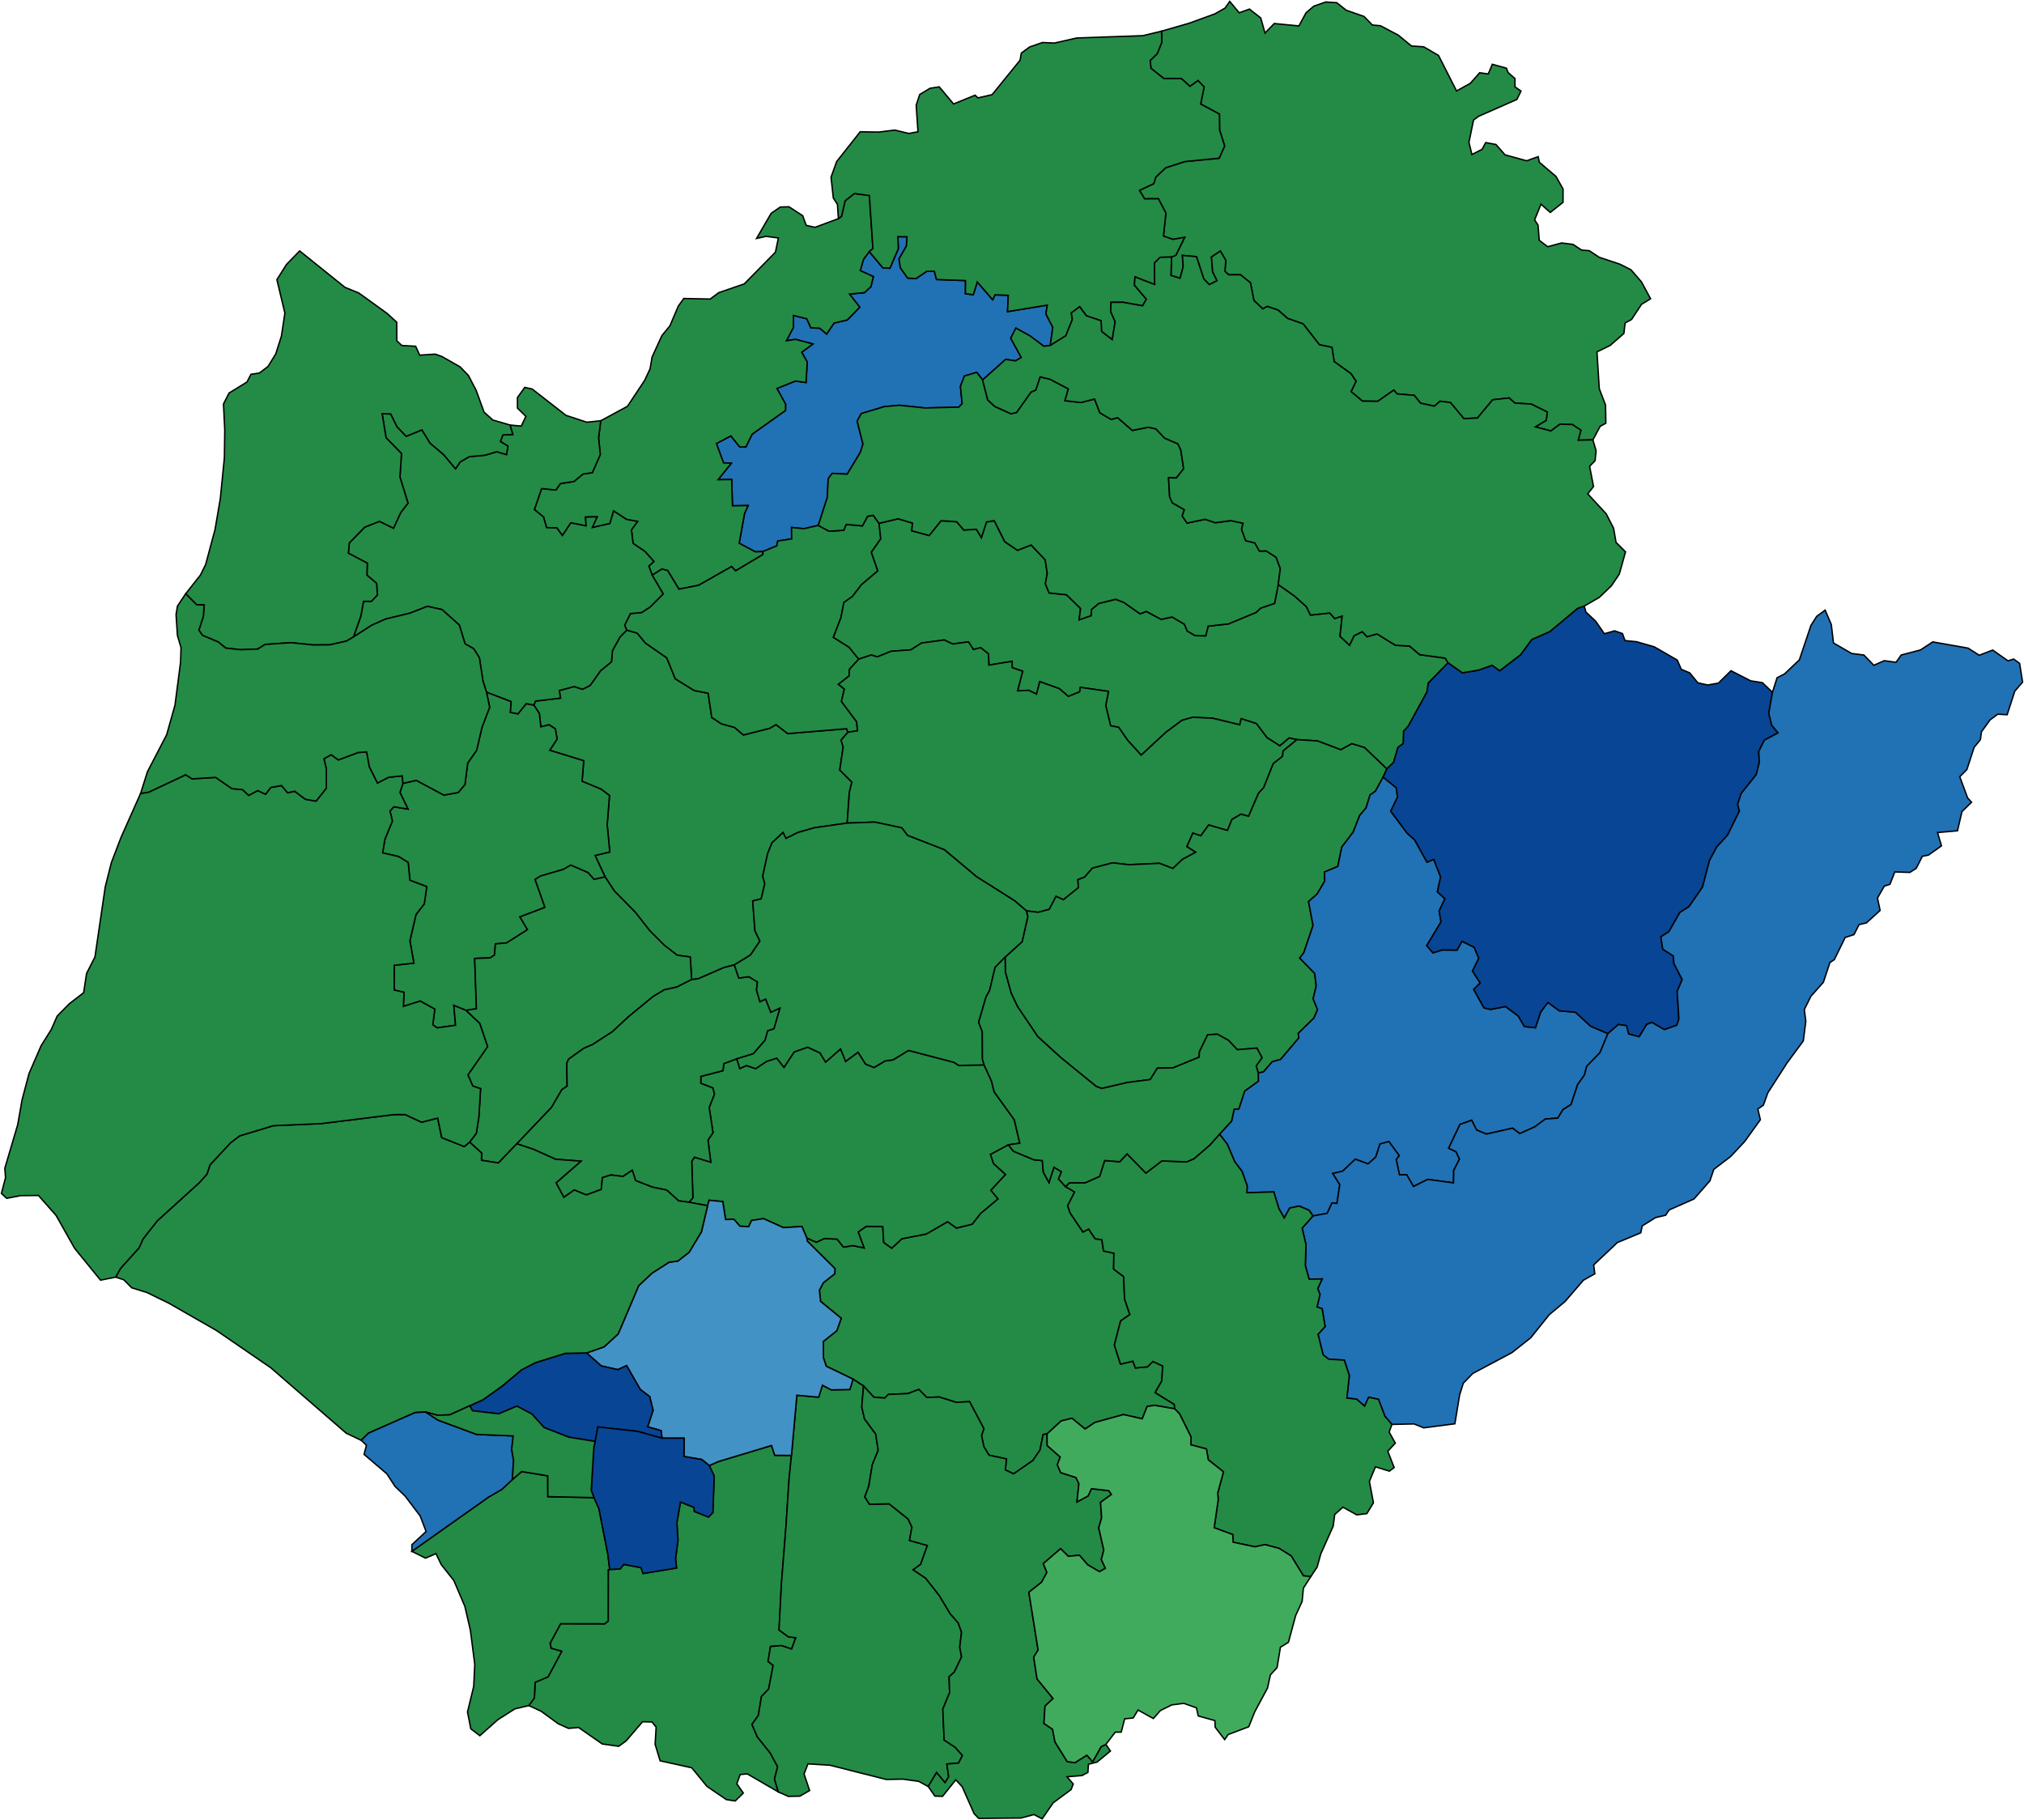 <?xml version="1.0" encoding="UTF-8"?>
<svg xmlns="http://www.w3.org/2000/svg" baseProfile="tiny" width="1440" height="1295">
  <g id="town" stroke="#000" stroke-width="1">
    <path d="M 747.235 245.769 742.581 246.34 732.953 239.055 722.755 233.443 719.095 240.62 726.599 254.349 722.5 256.745 715.502 255.68 699.081 270.337 694.914 264.899 686.162 267.519 683.317 274.847 684.54 287.17 682.177 289.671 658.047 290.25 639.909 288.343 629.272 289.278 612.789 294.226 609.85 299.631 613.965 315.859 612.148 321.713 602.77 337.335 592.036 336.791 589.257 340.571 588.58 353.968 582.196 373.792 572.009 376.156 563.168 375.275 563.23 383.404 553.354 384.932 552.673 388.328 542.733 392.417 537.414 392.588 525.888 386.52 529.727 365.256 532.26 359.701 521.113 359.842 520.541 341.168 510.878 341.266 520.293 329.589 514.773 329.314 509.678 315.543 519.981 310.127 526.281 317.942 530.678 317.915 535.119 308.922 558.87 291.993 558.943 287.609 552.761 276.395 565.924 271.09 573.432 272.161 574.321 257.533 570.368 250.617 578.318 244.743 566.017 241.431 559.521 242.434 564.525 232.852 564.515 224.427 573.959 226.789 576.943 233.208 583.228 233.534 588.115 237.647 593.416 229.839 602.831 227.618 611.664 218.546 604.4 209.2 614.984 208.216 619.655 203.903 621.323 196.767 612.043 192.535 614.329 184.565 618.443 178.968 628.149 190.592 633.156 190.812 639.149 176.898 638.779 168.373 645.32 168.453 644.88 175.053 639.626 184.192 640.567 190.502 645.746 197.818 651.672 198.24 659.31 193.053 664.778 193.029 666.285 198.849 686.927 199.633 686.885 208.945 692.452 209.709 695.304 200.607 706.286 213.269 707.937 209.729 717.338 210.116 716.827 221.691 745.11 217.086 744.111 223.339 749.028 232.82 747.235 245.769 Z" fill="#2171b5">
      <title>
        新營區 Xinying District
      </title>
    </path>
    <path d="M 618.443 178.968 614.329 184.565 612.043 192.535 621.323 196.767 619.655 203.903 614.984 208.216 604.4 209.2 611.664 218.546 602.831 227.618 593.416 229.839 588.115 237.647 583.228 233.534 576.943 233.208 573.959 226.789 564.515 224.427 564.525 232.852 559.521 242.434 566.017 241.431 578.318 244.743 570.368 250.617 574.321 257.533 573.432 272.161 565.924 271.09 552.761 276.395 558.943 287.609 558.87 291.993 535.119 308.922 530.678 317.915 526.281 317.942 519.981 310.127 509.678 315.543 514.773 329.314 520.293 329.589 510.878 341.266 520.541 341.168 521.113 359.842 532.26 359.701 529.727 365.256 525.888 386.52 537.414 392.588 542.733 392.417 542.825 394.487 523.388 406.115 520.488 403.095 497.103 416.377 483.026 419.162 474.963 405.868 470.929 404.861 464.003 409.21 461.633 402.744 465.178 399.461 458.874 392.334 450.416 386.624 449.239 377.011 453.616 370.974 445.75 369.553 436.578 363.543 433.923 372.496 421.381 375.336 424.847 367.718 416.615 367.871 416.99 374.13 406.162 372.002 400.131 381.035 396.172 375.594 388.861 375.406 386.704 367.857 380.188 362.5 385.33 347.601 395.499 348.592 398.745 344.028 408.364 342.553 414.783 337.266 421.435 336.267 427.075 323.39 425.86 311.559 427.407 299.349 446.426 289.055 458.636 270.644 462.513 262.338 463.936 253.97 470.914 238.783 476.675 231.718 482.573 217.806 486.485 212.358 505.238 212.75 511.394 208.199 529.516 201.984 551.704 179.383 553.798 169.293 545.014 168.166 538.262 169.66 548.672 151.729 555.183 147.278 561.315 147.111 571.095 153.465 573.565 160.326 579.843 161.736 596.48 155.559 598.684 153.994 601.292 142.822 607.857 137.681 618.529 139.111 621.059 176.911 618.443 178.968 Z" fill="#238b45">
      <title>
        鹽水區 Yanshui District
      </title>
    </path>
    <path d="M 1072.944 51.633 1077.834 55.886 1077.865 61.798 1082.146 64.818 1079.164 70.769 1051.742 82.845 1048.361 85.445 1045.089 101.298 1047.205 109.927 1054.421 106.256 1057.043 101.437 1064.293 102.792 1070.757 110.154 1086.172 114.394 1094.356 111.465 1095.16 115.409 1107.032 125.547 1112.061 134.481 1112.031 143.94 1102.964 151.152 1096.34 145.268 1091.808 156.436 1094.248 160.189 1095.133 170.981 1101.148 175.533 1110.967 172.856 1119.14 173.867 1125.259 177.927 1130.674 178.338 1137.763 183.041 1152.566 187.964 1160.373 191.93 1167.859 200.575 1174.313 212.566 1167.913 216.488 1160.776 227.304 1156.22 229.754 1155.328 237.239 1145.54 245.781 1136.172 250.333 1137.828 276.548 1142.29 288.189 1142.505 301.097 1138.512 303.252 1133.267 312.941 1122.838 313.204 1124.752 306.066 1118.681 302.056 1109.889 301.782 1103.382 306.589 1092.349 303.695 1100.083 299.04 1100.818 293.131 1089.437 287.477 1077.836 286.798 1073.657 283.138 1061.947 284.429 1051.168 297.399 1041.505 297.858 1031.883 286.346 1024.474 285.482 1020.577 288.967 1010.668 286.863 1006.189 281.28 993.976 280.251 991.635 277.533 980.207 285.522 969.371 285.383 961.217 278.604 964.771 271.276 961.212 265.893 949.182 257.227 947.635 247.121 938.697 245.265 927.151 230.442 916.024 226.507 909.249 220.569 901.593 218.027 898.418 219.739 892.104 213.753 889.649 201.18 882.567 195.487 874.135 195.503 871.488 192.98 872.132 185.247 868.223 178.63 861.921 182.842 862.748 193.388 865.891 199.707 860.361 202.493 856.442 198.437 851.242 182.602 841.23 181.724 841.811 189.658 839.58 197.975 833.098 195.978 833.56 182.875 836.58 181.557 842.865 168.872 834.479 170.316 827.744 167.972 829.497 151.574 824.122 141.403 814.312 141.461 810.709 135.435 820.845 130.649 822.346 125.926 829.424 119.304 843.032 114.925 867.36 112.56 871.277 103.855 867.695 92.51 867.586 81.178 854.231 74.03 856.68 61.871 852.356 57.321 846.618 61.485 840.562 55.943 828.047 55.892 818.883 48.661 818.293 43.042 823.37 38.136 826.569 30.069 826.397 22.186 846.135 16.502 864.447 9.826 871.613 5.717 874.9 1 881.661 9.107 888.924 6.475 896.969 12.763 899.992 23.515 906.607 16.742 924.119 18.435 929.211 9.094 934.745 4.385 943.234 1.412 951.046 1.934 957.819 7.28 970.469 11.711 976.372 17.793 982.141 18.306 994.835 25.003 1004.206 32.723 1012.887 33.295 1023.439 39.442 1036.274 64.711 1046.101 59.276 1052.716 51.761 1058.843 52.62 1061.726 45.732 1071.78 48.525 1072.944 51.633 Z" fill="#238b45">
      <title>
        白河區 Baihe District
      </title>
    </path>
    <path d="M 833.56 182.875 825.383 183.088 821.38 187.111 821.522 202.434 807.491 197.005 807.109 202.867 815.602 212.854 812.926 217.572 798.882 215.05 790.398 215.113 790.217 221.665 793.407 228.871 791.309 241.672 783.718 235.826 783.393 228.188 772.93 224.695 768.154 218.221 762.207 222.629 762.953 227.313 758.253 238.919 747.235 245.769 749.028 232.82 744.111 223.339 745.11 217.086 716.827 221.691 717.338 210.116 707.937 209.729 706.286 213.269 695.304 200.607 692.452 209.709 686.885 208.945 686.927 199.633 666.285 198.849 664.778 193.029 659.31 193.053 651.672 198.24 645.746 197.818 640.567 190.502 639.626 184.192 644.88 175.053 645.32 168.453 638.779 168.373 639.149 176.898 633.156 190.812 628.149 190.592 618.443 178.968 621.059 176.911 618.529 139.111 607.857 137.681 601.292 142.822 598.684 153.994 596.48 155.559 595.813 145.407 592.871 140.86 591.256 126.072 595.243 114.957 611.999 93.754 625.23 93.965 636.629 92.541 646.58 94.952 653.124 93.751 651.832 74.876 654.319 67.251 661.696 62.801 668.239 61.797 678.4 73.963 693.753 67.727 695.737 69.657 705.861 67.338 725.738 42.842 726.629 37.772 732.624 33.364 741.73 30.251 750.156 30.633 766.158 27.007 813.053 25.382 826.397 22.186 826.569 30.069 823.37 38.136 818.293 43.042 818.883 48.661 828.047 55.892 840.562 55.943 846.618 61.485 852.356 57.321 856.68 61.871 854.231 74.03 867.586 81.178 867.695 92.51 871.277 103.855 867.36 112.56 843.032 114.925 829.424 119.304 822.346 125.926 820.845 130.649 810.709 135.435 814.312 141.461 824.122 141.403 829.497 151.574 827.744 167.972 834.479 170.316 842.865 168.872 836.58 181.557 833.56 182.875 Z" fill="#238b45">
      <title>
        後壁區 Houbi District
      </title>
    </path>
    <path d="M 603.229 521.002 598.394 526.595 599.906 531.381 597.475 547.824 606.08 556.438 604.306 563.622 602.719 585.587 579.628 588.875 567.691 592.265 559.177 596.51 557.099 592.312 549.287 599.565 546.179 607.235 542.621 623.426 544.13 628.655 541.569 639.481 535.524 640.978 537.108 662.17 540.654 669.528 533.953 679.447 522.454 686.483 514.818 688.465 496.866 696.305 492.052 696.921 491.109 680.856 481.801 679.576 472.676 672.582 462.239 662.133 451.918 648.975 437.055 633.87 430.506 623.884 423.371 608.622 433.822 606.166 431.98 586.745 433.624 565.963 427.611 561.448 414.134 555.858 415.286 541.233 391.128 533.811 396.389 525.76 395.047 518.51 390.663 515.678 384.773 517.124 383.699 507.61 379.793 501.578 381.036 498.777 398.796 496.656 397.904 491.281 408.507 488.432 414.379 490.385 419.866 487.655 427.235 477.25 435.043 470.789 435.75 462.861 441.068 453.232 445.901 448.282 453.357 450.44 459.151 457.466 474.389 468.039 480.45 482.949 493.962 491.295 503.824 493.168 506.397 510.474 513.229 514.942 522.628 517.552 528.945 522.904 547.537 518.169 552.102 515.531 560.46 521.928 602.32 518.436 603.229 521.002 Z" fill="#238b45">
      <title>
        麻豆區 Madou District
      </title>
    </path>
    <path d="M 625.408 372.324 626.635 383.365 619.943 392.891 624.534 406.165 612.931 415.964 606.396 424.455 600.393 428.664 598.296 439.492 592.911 453.409 604.129 460.508 610.942 468.965 604.413 476.077 604.084 480.904 596.485 486.877 600.715 490.149 598.678 499.057 609.454 513.494 610.089 519.902 603.229 521.002 602.32 518.436 560.46 521.928 552.102 515.531 547.537 518.169 528.945 522.904 522.628 517.552 513.229 514.942 506.397 510.474 503.824 493.168 493.962 491.295 480.45 482.949 474.389 468.039 459.151 457.466 453.357 450.44 445.901 448.282 444.385 444.825 448.52 436.521 456.502 435.775 462.557 431.816 471.809 422.553 464.003 409.21 470.929 404.861 474.963 405.868 483.026 419.162 497.103 416.377 520.488 403.095 523.388 406.115 542.825 394.487 542.733 392.417 552.673 388.328 553.354 384.932 563.23 383.404 563.168 375.275 572.009 376.156 582.196 373.792 589.794 377.918 600.279 377.278 602.038 373.099 613.588 374.14 617.25 367.309 621.293 366.639 625.408 372.324 Z" fill="#238b45">
      <title>
        下營區 Xiaying District
      </title>
    </path>
    <path d="M 909.424 415.91 920.798 423.885 929.462 431.604 932.355 437.625 946.117 436.1 949.529 440.054 954.905 438.301 953.37 452.681 960.148 459.012 963.344 452.324 969.236 449.389 972.598 452.998 979.714 451.004 992.829 459.082 1002.8 459.61 1010.041 465.745 1028.189 468.222 1030.274 471.53 1016.262 485.916 1015.216 492.366 1001.934 516.656 998.648 520.241 998.413 528.911 994.566 531.804 991.51 542.385 986.685 547.048 970.778 531.865 961.785 529.123 953.943 533.429 937.392 527.16 922.714 526.217 917.142 525.063 910.573 530.654 901.388 524.756 893.856 514.824 883.076 511.334 882.036 515.665 862.872 511.007 848.604 510.31 840.871 512.495 829.532 520.972 811.92 537.256 802.346 526.772 795.837 517.433 790.163 516.375 786.694 501.925 788.628 491.883 768.641 489.039 768.116 492.239 760.072 495.456 753.6 489.911 739.76 484.973 737.471 493.831 731.856 491.146 723.978 491.505 727.568 477.53 720.112 474.984 720.08 470.501 703.548 473.186 703.276 465.253 697.721 460.794 692.55 462.101 689.045 456.666 677.736 458.191 671.765 455.307 655.645 457.498 648.053 462.341 633.984 463.359 624.145 467.352 619.907 466.002 610.942 468.965 604.129 460.508 592.911 453.409 598.296 439.492 600.393 428.664 606.396 424.455 612.931 415.964 624.534 406.165 619.943 392.891 626.635 383.365 625.408 372.324 638.921 369.086 649.235 372.14 648.648 377.606 661.057 380.964 669.542 370.46 680.685 371.2 685.669 377.086 694.62 376.535 698.223 382.463 701.852 371.346 707.378 370.434 714.88 385.395 723.903 391.495 733.635 387.745 743.612 398.282 745.104 407.945 743.743 415.279 746.374 421.843 758.744 423.128 768.777 432.877 767.771 440.952 776.221 438.032 776.598 433.551 781.627 429.384 793.709 426.332 799.529 428.573 811.207 436.751 815.51 434.946 826.124 440.655 833.904 438.962 842.68 444.122 844.706 448.958 850.318 452.232 857.836 452.361 859.551 445.471 873.877 443.902 893.7 435.703 896.883 432.661 906.817 429.251 909.424 415.91 Z" fill="#238b45">
      <title>
        六甲區 Liujia District
      </title>
    </path>
    <path d="M 922.714 526.217 912.862 534.309 912.489 538.101 905.87 543.297 899.103 560.317 895.353 564.441 888.332 580.72 882.915 579.27 876.505 582.989 873.302 590.81 859.912 586.963 854.356 594.626 848.684 592.731 844.451 602.271 850.728 606.287 841.088 611.52 834.462 617.897 824.959 614.213 803.055 615.206 791.548 613.877 777.205 617.659 771.652 624.04 766.886 625.842 767.271 631.509 756.591 640.085 751.331 637.747 746.481 646.988 738.591 649.072 730.254 648.05 721.944 640.919 694.797 623.752 671.909 604.582 645.656 594.362 641.587 588.973 622.42 584.893 602.719 585.587 604.306 563.622 606.08 556.438 597.475 547.824 599.906 531.381 598.394 526.595 603.229 521.002 610.089 519.902 609.454 513.494 598.678 499.057 600.715 490.149 596.485 486.877 604.084 480.904 604.413 476.077 610.942 468.965 619.907 466.002 624.145 467.352 633.984 463.359 648.053 462.341 655.645 457.498 671.765 455.307 677.736 458.191 689.045 456.666 692.55 462.101 697.721 460.794 703.276 465.253 703.548 473.186 720.08 470.501 720.112 474.984 727.568 477.53 723.978 491.505 731.856 491.146 737.471 493.831 739.76 484.973 753.6 489.911 760.072 495.456 768.116 492.239 768.641 489.039 788.628 491.883 786.694 501.925 790.163 516.375 795.837 517.433 802.346 526.772 811.92 537.256 829.532 520.972 840.871 512.495 848.604 510.31 862.872 511.007 882.036 515.665 883.076 511.334 893.856 514.824 901.388 524.756 910.573 530.654 917.142 525.063 922.714 526.217 Z" fill="#238b45">
      <title>
        官田區 Guantian District
      </title>
    </path>
    <path d="M 986.685 547.048 984.055 552.901 978.545 562.931 974.749 565.577 971.902 574.779 967.381 580.133 962.733 591.989 954.661 602.649 951.796 616.433 942.418 620.339 942.496 626.892 937.038 636.133 930.98 641.431 934.192 658.39 927.62 677.825 924.689 681.607 935.344 692.535 936.438 701.358 934.253 710.66 937.399 718.259 934.817 724.309 923.669 735.154 924.066 738.457 911.109 753.728 905.165 755.381 898.892 762.648 895.204 763.323 893.738 758.341 897.856 752.495 894.248 745.682 880.269 746.81 874.05 740.184 866.133 735.817 859.221 736.184 853.338 748.28 853.169 752.122 834.557 759.732 823.448 759.933 818.347 768.04 802.111 770.141 783.869 774.399 779.984 773.004 754.884 752.55 738.312 737.501 723.869 716.057 719.355 706.48 715.274 691.583 715.116 680.942 727.191 669.959 731.209 652.192 730.254 648.05 738.591 649.072 746.481 646.988 751.331 637.747 756.591 640.085 767.271 631.509 766.886 625.842 771.652 624.04 777.205 617.659 791.548 613.877 803.055 615.206 824.959 614.213 834.462 617.897 841.088 611.52 850.728 606.287 844.451 602.271 848.684 592.731 854.356 594.626 859.912 586.963 873.302 590.81 876.505 582.989 882.915 579.27 888.332 580.72 895.353 564.441 899.103 560.317 905.87 543.297 912.489 538.101 912.862 534.309 922.714 526.217 937.392 527.16 953.943 533.429 961.785 529.123 970.778 531.865 986.685 547.048 Z" fill="#238b45">
      <title>
        大內區 Danei District
      </title>
    </path>
    <path d="M 379.793 501.578 383.699 507.61 384.773 517.124 390.663 515.678 395.047 518.51 396.389 525.76 391.128 533.811 415.286 541.233 414.134 555.858 427.611 561.448 433.624 565.963 431.98 586.745 433.822 606.166 423.371 608.622 430.506 623.884 422.616 625.664 418.395 620.863 406.091 615.526 400.754 618.551 384.61 623.242 380.708 625.684 387.714 645.577 369.92 652.327 375.295 661.422 360.403 670.848 352.467 671.543 351.809 679.471 348.728 681.474 337.722 681.905 338.957 717.679 331.478 718.82 322.899 715.323 324.1 729.42 310.986 731.267 307.927 729.082 309.32 717.956 298.962 712.231 286.964 716.005 287.481 706.007 280.478 704.39 280.476 686.753 294.457 685.208 291.63 669.377 295.983 650.632 301.86 643.029 303.617 630.821 291.618 626.269 290.41 613.65 283.527 609.374 272.234 606.796 273.824 597.149 279.168 584.124 277.469 577.02 280.198 573.981 290.268 575.616 284.554 563.759 286.688 557.317 296.216 555.204 315.802 565.662 325.993 563.847 330.783 558.159 332.761 542.849 339.103 533.819 342.928 517.386 348.377 503.178 346.084 492.376 363.694 499.125 363.14 506.807 368.505 507.871 374.376 500.612 379.793 501.578 Z" fill="#238b45">
      <title>
        佳里區 Jiali District
      </title>
    </path>
    <path d="M 427.407 299.349 425.86 311.559 427.075 323.39 421.435 336.267 414.783 337.266 408.364 342.553 398.745 344.028 395.499 348.592 385.33 347.601 380.188 362.5 386.704 367.857 388.861 375.406 396.172 375.594 400.131 381.035 406.162 372.002 416.99 374.13 416.615 367.871 424.847 367.718 421.381 375.336 433.923 372.496 436.578 363.543 445.75 369.553 453.616 370.974 449.239 377.011 450.416 386.624 458.874 392.334 465.178 399.461 461.633 402.744 464.003 409.21 471.809 422.553 462.557 431.816 456.502 435.775 448.52 436.521 444.385 444.825 445.901 448.282 441.068 453.232 435.75 462.861 435.043 470.789 427.235 477.25 419.866 487.655 414.379 490.385 408.507 488.432 397.904 491.281 398.796 496.656 381.036 498.777 379.793 501.578 374.376 500.612 368.505 507.871 363.14 506.807 363.694 499.125 346.084 492.376 343.621 484.578 341.053 467.961 336.997 461.534 330.879 458.05 326.76 444.676 314.445 433.669 304.077 431.393 291.673 436.249 274.313 440.435 264.571 444.763 251.481 453.16 256.732 438.312 258.634 427.83 264.208 427.813 268.53 423.256 267.913 415.025 261.043 409.172 261.348 400.7 247.838 393.575 248.546 386.238 259.502 375.021 269.957 370.894 279.95 375.78 285.179 364.528 290.277 358.005 284.555 339.398 285.622 322.654 274.644 311.406 271.88 294.344 278.013 294.527 282.459 303.569 288.964 310.405 300.185 305.839 306.011 315.282 315.627 323.416 324.108 333.515 327.408 328.607 333.819 324.899 345.02 323.878 353.469 321.363 360.36 323.421 361.364 317.416 356.014 314.135 357.778 309.464 364.834 309.109 362.878 302.398 370.848 303.132 374.158 296.203 368.158 290.357 368.148 282.819 373.35 275.605 378.608 276.767 402.686 295.521 417.484 300.38 427.407 299.349 Z" fill="#238b45">
      <title>
        學甲區 Xuejia District
      </title>
    </path>
    <path d="M 430.506 623.884 437.055 633.87 451.918 648.975 462.239 662.133 472.676 672.582 481.801 679.576 491.109 680.856 492.052 696.921 481.43 702.286 472.617 704.211 464.608 708.997 447.183 723.341 435.661 734.02 421.639 743.109 415.329 745.834 404.59 753.511 403.243 756.41 403.515 772.718 399.713 775.26 392.376 787.881 367.714 813.759 354.584 827.382 342.562 825.492 342.641 820.32 334.134 812.538 338.878 806.308 340.736 794.346 341.92 774.548 336.351 772.645 332.913 764.744 346.897 744.623 341.305 728.137 331.478 718.82 338.957 717.679 337.722 681.905 348.728 681.474 351.809 679.471 352.467 671.543 360.403 670.848 375.295 661.422 369.92 652.327 387.714 645.577 380.708 625.684 384.61 623.242 400.754 618.551 406.091 615.526 418.395 620.863 422.616 625.664 430.506 623.884 Z" fill="#238b45">
      <title>
        西港區 Xigang District
      </title>
    </path>
    <path d="M 758.078 844.196 764.565 848.067 759.608 857.8 761.328 862.881 770.487 876.517 774.542 874.416 779.173 881.333 783.932 882.043 785.128 890.029 792.496 891.587 792.296 902.917 799.443 908.267 800.095 924.182 803.84 935.233 797.265 939.787 792.841 956.962 797.19 970.528 806.06 968.397 807.782 973.232 816.391 972.43 820.248 968.603 827.252 971.884 826.543 982.522 821.849 990.779 835.492 999.16 835.787 1002.314 821.505 999.842 816.174 1000.608 812.655 1009.412 799.296 1006.401 778.935 1012.03 772 1016.68 762.708 1009.054 755.016 1010.893 744.987 1020.111 742.167 1020.592 739.917 1031.617 734.915 1039.034 721.143 1048.58 715.264 1045.746 716.066 1037.966 703.628 1035.3 699.966 1029.224 698.31 1021.285 699.971 1016.415 689.81 997.206 680.331 997.705 668.207 993.906 659.446 994.26 653.683 988.518 645.884 991.487 632.05 992.063 629.477 994.662 621.744 994.035 614.404 986.118 606.897 981.205 587.834 972 585.865 966.079 585.766 954.402 595.381 946.714 598.496 937.911 583.802 925.869 582.969 917.933 585.76 912.626 593.934 906.212 594.053 902.567 574.379 883.012 574.031 880.794 580.828 883.782 586.473 881.149 595.586 881.587 600.117 887.275 606.78 886.173 614.761 887.837 610.563 876.486 616.317 872.474 628.043 872.677 628.759 883.962 634.425 888.028 641.676 881.313 659 877.944 674.197 869.196 680.527 873.707 691.651 870.95 697.779 863.144 709.96 853.001 704.918 846.82 715.31 835.585 706.793 827.862 704.62 821.3 717.399 814.46 720.963 819.008 735.58 825.131 741.568 825.7 742.3 833.979 746.314 841.337 749.842 830.416 755.205 833.641 753.084 838.755 758.078 844.196 Z" fill="#238b45">
      <title>
        新化區 Xinhua District
      </title>
    </path>
    <path d="M 700.14 757.63 705.413 769.132 707.325 776.826 721.624 796.644 725.544 813.362 717.399 814.46 704.62 821.3 706.793 827.862 715.31 835.585 704.918 846.82 709.96 853.001 697.779 863.144 691.651 870.95 680.527 873.707 674.197 869.196 659 877.944 641.676 881.313 634.425 888.028 628.759 883.962 628.043 872.677 616.317 872.474 610.563 876.486 614.761 887.837 606.78 886.173 600.117 887.275 595.586 881.587 586.473 881.149 580.828 883.782 574.031 880.794 570.537 872.599 557.424 873.421 543.168 866.996 534.661 868.333 532.694 872.707 526.397 872.38 522.171 867.482 516.23 867.649 514.245 854.88 504.47 853.943 503.426 857.781 490.125 855.348 492.957 852.21 492.167 826.194 494.076 823.297 505.681 826.804 503.712 811.079 507.271 805.826 504.544 787.928 508.277 778.538 507.173 774.049 498.59 770.754 498.614 765.827 514.351 761.72 514.99 756.698 524.221 753.296 526.337 760.253 531.057 758.06 537.598 760.309 545.302 755.175 552.582 752.797 557.772 759.325 565.043 748.375 574.631 745.022 583.416 749.105 587.378 755.627 598.07 746.219 601.611 755.153 610.497 748.594 615.833 757.044 621.811 759.486 629.716 754.794 635.35 754.032 646.387 747.334 678.751 755.809 682.171 758.041 700.14 757.63 Z" fill="#238b45">
      <title>
        新市區 Xinshi District
      </title>
    </path>
    <path d="M 524.221 753.296 514.99 756.698 514.351 761.72 498.614 765.827 498.59 770.754 507.173 774.049 508.277 778.538 504.544 787.928 507.271 805.826 503.712 811.079 505.681 826.804 494.076 823.297 492.167 826.194 492.957 852.21 490.125 855.348 482.808 854.325 474.347 846.695 464.066 844.572 452.21 839.929 449.842 832.576 443.265 836.975 434.566 835.944 428.565 837.883 427.805 846.205 417.134 850.138 408.55 846.644 401.149 851.826 395.622 841.549 413.318 826.125 395.251 824.747 379.366 817.616 367.714 813.759 392.376 787.881 399.713 775.26 403.515 772.718 403.243 756.41 404.59 753.511 415.329 745.834 421.639 743.109 435.661 734.02 447.183 723.341 464.608 708.997 472.617 704.211 481.43 702.286 492.052 696.921 496.866 696.305 514.818 688.465 522.454 686.483 525.632 695.86 532.802 694.861 538.925 698.636 538.231 704.347 540.648 712.636 544.751 710.784 548.391 720.162 554.957 717.19 550.688 731.948 546.227 733.404 544.301 740.144 535.961 749.709 524.221 753.296 Z" fill="#238b45">
      <title>
        安定區 Anding District
      </title>
    </path>
    <path d="M 1143.975 735.375 1138.303 748.954 1128.905 758.58 1127.299 764.782 1122.414 771.664 1117.762 785.788 1111.914 789.513 1108.311 795.512 1099.504 796.124 1091.806 801.764 1081.244 806.508 1076.137 802.648 1057.539 806.822 1050.585 803.991 1047.025 797.032 1038.721 799.96 1030.676 816.928 1035.941 819.409 1038.381 824.64 1034.258 832.705 1034.125 841.572 1015.752 839.094 1005.647 844.133 1000.812 835.839 995.641 835.771 993.324 824.876 995.433 822.125 988.147 812.147 981.843 813.898 978.789 823.198 973.345 828.055 964.243 824.721 955.252 833.211 948.231 834.86 953.22 842.81 951.174 856.202 947.642 855.893 944.236 863.221 934.09 865.104 931.442 861.104 924.387 858.072 917.571 859.475 913.653 866.554 909.838 859.79 906.247 848.002 887.094 848.568 887.369 843.84 883.671 833.381 878.475 826.562 873.148 814.028 867.646 806.912 876.232 797.586 878.057 789.12 881.385 788.936 885.53 776.192 895.284 769.186 895.204 763.323 898.892 762.648 905.165 755.381 911.109 753.728 924.066 738.457 923.669 735.154 934.817 724.309 937.399 718.259 934.253 710.66 936.438 701.358 935.344 692.535 924.689 681.607 927.62 677.825 934.192 658.39 930.98 641.431 937.038 636.133 942.496 626.892 942.418 620.339 951.796 616.433 954.661 602.649 962.733 591.989 967.381 580.133 971.902 574.779 974.749 565.577 978.545 562.931 984.055 552.901 993.39 560.472 994.287 567.175 989.442 577.109 1001.155 592.768 1006.51 597.615 1015.256 613.362 1020.072 611.408 1024.941 623.889 1022.653 634.523 1028.009 639.418 1023.885 648.124 1025.24 655.863 1015.049 672.775 1019.535 677.914 1026.093 675.818 1036.584 675.953 1040.188 669.66 1048.822 673.976 1052.122 681.82 1047.639 690.82 1053.087 699.361 1048.516 703.928 1055.791 717.057 1060.445 718.156 1071.149 716.123 1080.136 722.804 1084.564 730.356 1092.393 731.17 1096.063 720.147 1101.255 713.168 1109.374 719.106 1120.887 720.178 1131.656 730.065 1143.975 735.375 Z" fill="#2171b5">
      <title>
        玉井區 Yujing District
      </title>
    </path>
    <path d="M 1127.118 431.209 1128.332 435.45 1135.318 442.024 1141.427 450.862 1148.747 448.815 1154.315 450.754 1156.141 455.736 1164.322 456.549 1176.943 460.184 1193.332 469.643 1196.177 476.204 1202.154 478.684 1207.964 485.796 1215.018 487.344 1222.592 485.986 1231.517 477.193 1245.511 484.376 1253.844 485.681 1261.037 492.549 1258.439 507.419 1260.513 515.948 1264.999 521.429 1255.317 526.575 1251.254 534.692 1251.744 542.182 1249.52 551.093 1238.79 564.561 1236.262 572.239 1237.527 576.972 1229.139 594.142 1221.39 602.593 1216.245 612.234 1211.279 631.137 1201.669 645.051 1195.21 649.121 1187.391 662.793 1181.648 666.52 1183.004 675.293 1190.462 680.094 1190.957 685.564 1196.81 696.863 1193.254 705.326 1194.476 724.937 1193.03 729.366 1184.114 732.542 1175.274 727.392 1171.584 728.809 1166.235 737.611 1158.665 735.617 1157.199 729.701 1151.417 728.895 1143.975 735.375 1131.656 730.065 1120.887 720.178 1109.374 719.106 1101.255 713.168 1096.063 720.147 1092.393 731.17 1084.564 730.356 1080.136 722.804 1071.149 716.123 1060.445 718.156 1055.791 717.057 1048.516 703.928 1053.087 699.361 1047.639 690.82 1052.122 681.82 1048.822 673.976 1040.188 669.66 1036.584 675.953 1026.093 675.818 1019.535 677.914 1015.049 672.775 1025.24 655.863 1023.885 648.124 1028.009 639.418 1022.653 634.523 1024.941 623.889 1020.072 611.408 1015.256 613.362 1006.51 597.615 1001.155 592.768 989.442 577.109 994.287 567.175 993.39 560.472 984.055 552.901 986.685 547.048 991.51 542.385 994.566 531.804 998.413 528.911 998.648 520.241 1001.934 516.656 1015.216 492.366 1016.262 485.916 1030.274 471.53 1040.428 478.66 1051.738 476.827 1061.621 473.313 1066.978 477.174 1081.797 465.843 1089.811 454.982 1102.564 449.358 1122.613 432.672 1127.118 431.209 Z" fill="#084594">
      <title>
        楠西區 Nanxi District
      </title>
    </path>
    <path d="M 1432.643 468.888 1436.881 472.001 1439 485.308 1433.462 491.7 1428.003 508.487 1421.303 508.127 1415.82 512.203 1409.714 520.663 1408.985 526.228 1404.522 531.686 1399.37 547.488 1394.293 552.6 1399.886 567.688 1402.693 570.749 1395.873 577.383 1392.669 591.071 1378.493 592.318 1381.285 601.784 1372.008 608.363 1367.657 609.239 1363.338 617.751 1358.777 620.696 1348.084 620.325 1344.634 629.135 1340.588 630.455 1335.757 638.916 1337.628 647.739 1327.883 656.582 1322.609 657.849 1319.06 664.934 1312.76 666.987 1305.042 682.731 1301.915 684.792 1297.272 698.82 1288.392 708.797 1283.709 718.243 1284.761 726.621 1282.984 740.558 1271.476 756.144 1257.75 777.486 1254.603 786.247 1250.654 788.995 1252.425 796.635 1241.22 812.221 1231.258 822.833 1219.302 831.962 1216.565 840.083 1205.212 853.006 1187.524 860.836 1185.055 864.573 1177.83 866.275 1168.339 872.207 1167.351 877.082 1150.687 884.026 1133.841 899.935 1134.641 906.243 1126.535 910.799 1113.53 925.931 1102.284 935.304 1089.068 951.764 1075.716 962.311 1047.852 977.144 1041.119 984.018 1038.478 992.335 1035.079 1012.965 1012.938 1015.843 1005.98 1013.06 990.303 1013.398 985.303 1007.616 980.735 995.579 973.773 994.076 970.882 1000.371 965.111 995.424 958.25 994.66 959.998 978.606 956.401 967.657 945.339 967.024 941.356 963.906 937.721 949.31 942.761 943.762 940.657 931.093 937.025 929.898 939.106 920.989 937.535 916.697 940.684 909.91 931.413 910.121 928.684 900.406 929.149 885.53 926.427 873.795 934.09 865.104 944.236 863.221 947.642 855.893 951.174 856.202 953.22 842.81 948.231 834.86 955.252 833.211 964.243 824.721 973.345 828.055 978.789 823.198 981.843 813.898 988.147 812.147 995.433 822.125 993.324 824.876 995.641 835.771 1000.812 835.839 1005.647 844.133 1015.752 839.094 1034.125 841.572 1034.258 832.705 1038.381 824.64 1035.941 819.409 1030.676 816.928 1038.721 799.96 1047.025 797.032 1050.585 803.991 1057.539 806.822 1076.137 802.648 1081.244 806.508 1091.806 801.764 1099.504 796.124 1108.311 795.512 1111.914 789.513 1117.762 785.788 1122.414 771.664 1127.299 764.782 1128.905 758.58 1138.303 748.954 1143.975 735.375 1151.417 728.895 1157.199 729.701 1158.665 735.617 1166.235 737.611 1171.584 728.809 1175.274 727.392 1184.114 732.542 1193.03 729.366 1194.476 724.937 1193.254 705.326 1196.81 696.863 1190.957 685.564 1190.462 680.094 1183.004 675.293 1181.648 666.52 1187.391 662.793 1195.21 649.121 1201.669 645.051 1211.279 631.137 1216.245 612.234 1221.39 602.593 1229.139 594.142 1237.527 576.972 1236.262 572.239 1238.79 564.561 1249.52 551.093 1251.744 542.182 1251.254 534.692 1255.317 526.575 1264.999 521.429 1260.513 515.948 1258.439 507.419 1261.037 492.549 1264.339 482.163 1269.615 479.468 1280.178 469.446 1288.426 444.935 1292.483 438.541 1298.53 434.074 1302.901 444.333 1304.452 457.441 1317.372 464.914 1326.064 466.02 1333.154 473.33 1340.579 470.048 1348.964 471.202 1352.659 465.989 1366.323 462.426 1375.083 456.684 1400.235 461.128 1408.151 466.172 1417.723 462.499 1428.6 470.16 1432.643 468.888 Z" fill="#2171b5">
      <title>
        南化區 Nanhua District
      </title>
    </path>
    <path d="M 934.09 865.104 926.427 873.795 929.149 885.53 928.684 900.406 931.413 910.121 940.684 909.91 937.535 916.697 939.106 920.989 937.025 929.898 940.657 931.093 942.761 943.762 937.721 949.31 941.356 963.906 945.339 967.024 956.401 967.657 959.998 978.606 958.25 994.66 965.111 995.424 970.882 1000.371 973.773 994.076 980.735 995.579 985.303 1007.616 990.303 1013.398 988.337 1018.859 992.715 1026.708 987.366 1032.502 991.885 1044.095 988.494 1046.645 978.566 1043.604 974.276 1053.933 977.142 1069.166 972.452 1076.883 965.224 1077.744 955.406 1072.289 949.597 1077.539 948.542 1085.712 939.656 1105.631 937.111 1114.883 932.627 1121.615 927.351 1121.152 918.641 1106.98 910.001 1101.578 900.018 1098.928 892.839 1100.477 877.324 1097.214 877.038 1091.745 863.837 1086.914 866.734 1066.777 866.341 1062.292 870.448 1047.135 859.671 1038.619 858.318 1030.879 847.263 1027.928 847.388 1022.313 839.205 1005.875 835.787 1002.314 835.492 999.16 821.849 990.779 826.543 982.522 827.252 971.884 820.248 968.603 816.391 972.43 807.782 973.232 806.06 968.397 797.19 970.528 792.841 956.962 797.265 939.787 803.84 935.233 800.095 924.182 799.443 908.267 792.296 902.917 792.496 891.587 785.128 890.029 783.932 882.043 779.173 881.333 774.542 874.416 770.487 876.517 761.328 862.881 759.608 857.8 764.565 848.067 758.078 844.196 760.803 841.547 772.068 841.497 782.379 836.91 785.908 825.643 796.656 826.526 801.851 820.931 815.261 834.584 826.611 825.911 844.17 826.623 849.402 824.427 860.807 814.62 867.646 806.912 873.148 814.028 878.475 826.562 883.671 833.381 887.369 843.84 887.094 848.568 906.247 848.002 909.838 859.79 913.653 866.554 917.571 859.475 924.387 858.072 931.442 861.104 934.09 865.104 Z" fill="#238b45">
      <title>
        左鎮區 Zuozhen District
      </title>
    </path>
    <path d="M 433.771 1116.6 441.254 1116.245 443.731 1113.007 456.018 1115.288 457.534 1119.484 481.332 1115.567 480.647 1109.11 482.354 1095.818 481.598 1083.251 484.131 1068.633 493.745 1072.426 494.038 1075.334 504.112 1079.327 507.202 1076.042 508.1 1050.084 504.602 1042.677 511.174 1039.803 548.886 1028.415 551.209 1035.372 563.095 1035.48 561.374 1052.418 559.214 1085.858 555.996 1126.189 554.246 1159.68 560.936 1164.541 566.161 1165.157 563.201 1173.222 555.935 1170.773 548.192 1171.424 546.45 1182.007 550.075 1184.882 546.867 1201.666 541.766 1206.961 539.496 1220.497 535.006 1226.83 538.807 1235.667 548.132 1247.388 553.263 1256.971 551.017 1265.679 553.741 1274.856 531.655 1262.036 526.577 1262.504 524.238 1269.093 528.82 1275.668 523.101 1281.305 516.799 1280.337 502.952 1270.907 492.149 1257.699 469.668 1252.756 466.088 1240.963 466.817 1228.75 463.862 1225.089 457.147 1224.956 445.492 1238.541 440.192 1242.405 428.512 1240.766 411.656 1229.051 404.476 1229.652 397.214 1226.411 384.908 1217.428 376.214 1213.44 380.19 1208.042 380.711 1196.911 389.959 1192.971 399.64 1174.845 392.066 1172.686 391.367 1169.086 398.873 1155.185 430.29 1155.254 432.709 1153.198 432.745 1116.743 433.771 1116.6 Z" fill="#238b45">
      <title>
        仁德區 Rende District
      </title>
    </path>
    <path d="M 614.404 986.118 613.106 1000.99 615.064 1009.472 623.057 1020.299 624.797 1031.835 620.599 1042.111 618.12 1057.322 615.267 1064.945 618.573 1070.231 632.562 1069.903 646.091 1080.706 648.781 1086.433 647.097 1095.982 659.789 1099.538 655.014 1112.965 649.667 1116.832 658.608 1122.835 668.34 1135.244 675.92 1147.94 681.733 1154.617 684.112 1161.278 682.835 1171.864 684.137 1178.766 678.963 1189.581 675.258 1192.914 675.617 1204.246 670.798 1215.9 671.724 1237.974 679.494 1243.034 684.748 1248.92 682.007 1254.327 673.647 1255.028 674.94 1264.049 672.357 1268.323 666.34 1261.103 660.4 1271.027 653.649 1267.351 642.274 1265.771 630.533 1266.012 590.437 1255.87 574.857 1254.909 572.054 1262.087 575.997 1273.88 569.056 1277.886 560.903 1278.044 553.741 1274.856 551.017 1265.679 553.263 1256.971 548.132 1247.388 538.807 1235.667 535.006 1226.83 539.496 1220.497 541.766 1206.961 546.867 1201.666 550.075 1184.882 546.45 1182.007 548.192 1171.424 555.935 1170.773 563.201 1173.222 566.161 1165.157 560.936 1164.541 554.246 1159.68 555.996 1126.189 559.214 1085.858 561.374 1052.418 563.095 1035.48 566.938 992.639 582.453 994.044 585.158 985.535 591.391 988.816 604.66 988.584 606.897 981.205 614.404 986.118 Z" fill="#238b45">
      <title>
        歸仁區 Guiren District
      </title>
    </path>
    <path d="M 744.987 1020.111 745.003 1028.388 754.292 1036.606 752.271 1042.065 754.604 1047.691 765.502 1051.187 767.585 1055.481 766.249 1068.531 774.157 1064.278 776.536 1059.116 788.878 1060.547 790.763 1063.215 783.002 1068.848 783.777 1079.837 781.697 1087.021 785.321 1102.85 783.551 1109.542 786.446 1115.762 782.285 1118.207 773.85 1113.294 767.985 1106.52 760.039 1107.225 754.579 1101.832 742.287 1112.42 744.822 1118.737 741 1125.716 732.001 1132.819 738.59 1173.885 735.442 1178.945 737.836 1194.473 749.207 1208.415 743.494 1213.809 742.724 1226.171 748.858 1230.286 750.563 1239.259 759.27 1253.288 764.753 1254.05 773.285 1248.717 777.367 1253.414 783.409 1242.651 786.8 1241.04 790.01 1245.782 780.544 1253.624 774.386 1255.175 774.003 1260.986 769.789 1263.235 759.122 1264.076 763.561 1269.218 762.057 1273.202 749.354 1282.556 741.461 1294.001 735.629 1290.97 726.44 1293.443 696.342 1293.703 693.024 1290.289 684.547 1271.137 680.005 1266.289 670.571 1278.02 665.137 1277.847 660.4 1271.027 666.34 1261.103 672.357 1268.323 674.94 1264.049 673.647 1255.028 682.007 1254.327 684.748 1248.92 679.494 1243.034 671.724 1237.974 670.798 1215.9 675.617 1204.246 675.258 1192.914 678.963 1189.581 684.137 1178.766 682.835 1171.864 684.112 1161.278 681.733 1154.617 675.92 1147.94 668.34 1135.244 658.608 1122.835 649.667 1116.832 655.014 1112.965 659.789 1099.538 647.097 1095.982 648.781 1086.433 646.091 1080.706 632.562 1069.903 618.573 1070.231 615.267 1064.945 618.12 1057.322 620.599 1042.111 624.797 1031.835 623.057 1020.299 615.064 1009.472 613.106 1000.99 614.404 986.118 621.744 994.035 629.477 994.662 632.05 992.063 645.884 991.487 653.683 988.518 659.446 994.26 668.207 993.906 680.331 997.705 689.81 997.206 699.971 1016.415 698.31 1021.285 699.966 1029.224 703.628 1035.3 716.066 1037.966 715.264 1045.746 721.143 1048.58 734.915 1039.034 739.917 1031.617 742.167 1020.592 744.987 1020.111 Z" fill="#238b45">
      <title>
        關廟區 Guanmiao District
      </title>
    </path>
    <path d="M 835.787 1002.314 839.205 1005.875 847.388 1022.313 847.263 1027.928 858.318 1030.879 859.671 1038.619 870.448 1047.135 866.341 1062.292 866.734 1066.777 863.837 1086.914 877.038 1091.745 877.324 1097.214 892.839 1100.477 900.018 1098.928 910.001 1101.578 918.641 1106.98 927.351 1121.152 932.627 1121.615 927.318 1129.871 926.412 1139.326 921.813 1149.359 916.668 1168.404 910.966 1171.929 908.605 1186.403 903.87 1191.558 901.784 1200.959 892.698 1217.87 888.454 1228.495 873.771 1234.053 871.297 1237.64 864.564 1228.844 864.326 1224.114 852.498 1220.816 851.239 1215.047 842.23 1211.858 833.665 1212.956 825.601 1216.963 820.554 1222.657 809.66 1216.602 806.254 1222.253 800.152 1222.868 797.703 1232.316 793.448 1232.348 786.8 1241.04 783.409 1242.651 777.367 1253.414 773.285 1248.717 764.753 1254.05 759.27 1253.288 750.563 1239.259 748.858 1230.286 742.724 1226.171 743.494 1213.809 749.207 1208.415 737.836 1194.473 735.442 1178.945 738.59 1173.885 732.001 1132.819 741 1125.716 744.822 1118.737 742.287 1112.42 754.579 1101.832 760.039 1107.225 767.985 1106.52 773.85 1113.294 782.285 1118.207 786.446 1115.762 783.551 1109.542 785.321 1102.85 781.697 1087.021 783.777 1079.837 783.002 1068.848 790.763 1063.215 788.878 1060.547 776.536 1059.116 774.157 1064.278 766.249 1068.531 767.585 1055.481 765.502 1051.187 754.604 1047.691 752.271 1042.065 754.292 1036.606 745.003 1028.388 744.987 1020.111 755.016 1010.893 762.708 1009.054 772 1016.68 778.935 1012.03 799.296 1006.401 812.655 1009.412 816.174 1000.608 821.505 999.842 835.787 1002.314 Z" fill="#41ab5d">
      <title>
        龍崎區 Longqi District
      </title>
    </path>
    <path d="M 574.031 880.794 574.379 883.012 594.053 902.567 593.934 906.212 585.76 912.626 582.969 917.933 583.802 925.869 598.496 937.911 595.381 946.714 585.766 954.402 585.865 966.079 587.834 972 606.897 981.205 604.66 988.584 591.391 988.816 585.158 985.535 582.453 994.044 566.938 992.639 563.095 1035.48 551.209 1035.372 548.886 1028.415 511.174 1039.803 504.602 1042.677 499.295 1038.364 486.6 1036.23 486.717 1023.225 470.989 1023.193 470.35 1017.869 460.784 1015.11 464.635 1003.356 462.226 993.589 455.542 988.578 445.794 971.58 439.53 974.454 427.762 971.78 417.31 962.562 429.831 958.194 439.816 949.035 454.385 914.724 463.854 905.808 476.083 897.989 482.181 897.232 490.304 890.918 499.032 876.38 503.426 857.781 504.47 853.943 514.245 854.88 516.23 867.649 522.171 867.482 526.397 872.38 532.694 872.707 534.661 868.333 543.168 866.996 557.424 873.421 570.537 872.599 574.031 880.794 Z" fill="#4292c6">
      <title>
        永康區 Yongkang District
      </title>
    </path>
    <path d="M 470.989 1023.193 453.749 1018.374 425.384 1015.219 423.434 1025.505 404.751 1022.499 387.062 1015.604 378.404 1006 367.779 1000.424 354.737 1005.87 336.102 1003.648 334.226 1000.14 343.624 995.857 356.892 986.422 371.043 974.578 381.059 969.411 402.301 962.826 417.31 962.562 427.762 971.78 439.53 974.454 445.794 971.58 455.542 988.578 462.226 993.589 464.635 1003.356 460.784 1015.11 470.35 1017.869 470.989 1023.193 Z" fill="#084594">
      <title>
        北區 North District
      </title>
    </path>
    <path d="M 314.282 253.597 327.274 260.962 333.221 267.056 338.784 277.729 344.372 293.181 350.628 298.832 362.878 302.398 364.834 309.109 357.778 309.464 356.014 314.135 361.364 317.416 360.36 323.421 353.469 321.363 345.02 323.878 333.819 324.899 327.408 328.607 324.108 333.515 315.627 323.416 306.011 315.282 300.185 305.839 288.964 310.405 282.459 303.569 278.013 294.527 271.88 294.344 274.644 311.406 285.622 322.654 284.555 339.398 290.277 358.005 285.179 364.528 279.95 375.78 269.957 370.894 259.502 375.021 248.546 386.238 247.838 393.575 261.348 400.7 261.043 409.172 267.913 415.025 268.53 423.256 264.208 427.813 258.634 427.83 256.732 438.312 251.481 453.16 246.554 456.087 234.724 458.776 222.756 458.853 207.064 457.232 188.594 458.5 183.357 461.769 171.233 462.237 160.602 461.088 155.31 456.769 144.036 452.019 141.501 448.358 144.682 438.425 145.242 430.398 139.976 430.317 132.097 422.434 142.612 409.099 146.34 401.535 152.985 376.745 156.75 354.697 159.636 325.745 159.91 305.99 159.001 287.411 162.985 279.602 175.709 271.797 178.553 266.297 184.539 265.397 190.701 260.705 196.172 251.82 200.235 239.085 202.684 222.743 197 198.961 203.862 188.114 213.168 178.514 245.414 204.423 255.305 208.472 275.408 222.976 282.272 229.273 282.298 242.427 285.908 245.798 295.718 246.347 298.596 252.67 309.64 251.945 314.282 253.597 Z" fill="#238b45">
      <title>
        北門區 Beimen District
      </title>
    </path>
    <path d="M 334.134 812.538 342.641 820.32 342.562 825.492 354.584 827.382 367.714 813.759 379.366 817.616 395.251 824.747 413.318 826.125 395.622 841.549 401.149 851.826 408.55 846.644 417.134 850.138 427.805 846.205 428.565 837.883 434.566 835.944 443.265 836.975 449.842 832.576 452.21 839.929 464.066 844.572 474.347 846.695 482.808 854.325 490.125 855.348 503.426 857.781 499.032 876.38 490.304 890.918 482.181 897.232 476.083 897.989 463.854 905.808 454.385 914.724 439.816 949.035 429.831 958.194 417.31 962.562 402.301 962.826 381.059 969.411 371.043 974.578 356.892 986.422 343.624 995.857 334.226 1000.14 319.949 1006.612 311.187 1006.858 302.85 1004.593 295.317 1004.994 262.242 1019.583 256.987 1024.725 246.309 1019.638 192.588 973.058 153.972 946.565 120.235 927.241 104.508 919.555 93.773 916.236 88.022 910.485 82.298 908.626 85.717 902.44 98.918 887.793 101.723 881.505 111.943 868.514 141.757 841.456 147.221 835.381 149.464 828.694 163.997 813.068 170.478 808.132 194.379 800.887 228.331 799.415 280.333 792.969 288.268 792.966 299.961 798.403 311.395 795.462 314.286 809.372 330.276 815.718 334.134 812.538 Z" fill="#238b45">
      <title>
        安南區 Annan District
      </title>
    </path>
    <path d="M 432.344 1105.213 432.493 1106.149 433.771 1116.6 432.745 1116.743 432.709 1153.198 430.29 1155.254 398.873 1155.185 391.367 1169.086 392.066 1172.686 399.64 1174.845 389.959 1192.971 380.711 1196.911 380.19 1208.042 376.214 1213.44 366.257 1215.799 354.169 1223.516 341.394 1234.874 334.962 1229.962 332.618 1217.977 337.024 1199.824 337.776 1184.162 334.68 1159.907 330.725 1142.839 322.883 1124.469 313.926 1113.137 310.177 1105.332 302.729 1108.541 293.02 1103.707 347.549 1065.145 357.109 1059.581 364.473 1052.676 371.114 1046.948 389.696 1050.005 389.771 1064.785 422.61 1065.503 426.105 1073.306 432.344 1105.213 Z" fill="#238b45">
      <title>
        南區 South District
      </title>
    </path>
    <path d="M 432.344 1105.213 426.105 1073.306 422.61 1065.503 420.639 1060.32 422.491 1029.638 423.434 1025.505 425.384 1015.219 453.749 1018.374 470.989 1023.193 486.717 1023.225 486.6 1036.23 499.295 1038.364 504.602 1042.677 508.1 1050.084 507.202 1076.042 504.112 1079.327 494.038 1075.334 493.745 1072.426 484.131 1068.633 481.598 1083.251 482.354 1095.818 480.647 1109.11 481.332 1115.567 457.534 1119.484 456.018 1115.288 443.731 1113.007 441.254 1116.245 433.771 1116.6 432.493 1106.149 432.344 1105.213 Z" fill="#084594">
      <title>
        東區 East District
      </title>
    </path>
    <path d="M 364.473 1052.676 357.109 1059.581 347.549 1065.145 293.02 1103.707 293.046 1098.978 303.143 1089.577 298.951 1078.567 288.321 1064.515 280.983 1057.428 275.244 1048.576 259.03 1034.738 260.707 1028.245 256.987 1024.725 262.242 1019.583 295.317 1004.994 302.85 1004.593 311.578 1010.358 339.032 1020.513 365.103 1021.593 364.026 1031.243 365.418 1038.985 364.473 1052.676 Z" fill="#2171b5">
      <title>
        安平區 Anping District
      </title>
    </path>
    <path d="M 423.434 1025.505 422.491 1029.638 420.639 1060.32 422.61 1065.503 389.771 1064.785 389.696 1050.005 371.114 1046.948 364.473 1052.676 365.418 1038.985 364.026 1031.243 365.103 1021.593 339.032 1020.513 311.578 1010.358 302.85 1004.593 311.187 1006.858 319.949 1006.612 334.226 1000.14 336.102 1003.648 354.737 1005.87 367.779 1000.424 378.404 1006 387.062 1015.604 404.751 1022.499 423.434 1025.505 Z" fill="#238b45">
      <title>
        中西區 West Central District
      </title>
    </path>
    <path d="M 730.254 648.05 731.209 652.192 727.191 669.959 715.116 680.942 707.971 688.25 704.111 704.589 701.531 709.258 696.282 727.314 698.862 734.026 698.981 753.535 700.14 757.63 682.171 758.041 678.751 755.809 646.387 747.334 635.35 754.032 629.716 754.794 621.811 759.486 615.833 757.044 610.497 748.594 601.611 755.153 598.07 746.219 587.378 755.627 583.416 749.105 574.631 745.022 565.043 748.375 557.772 759.325 552.582 752.797 545.302 755.175 537.598 760.309 531.057 758.06 526.337 760.253 524.221 753.296 535.961 749.709 544.301 740.144 546.227 733.404 550.688 731.948 554.957 717.19 548.391 720.162 544.751 710.784 540.648 712.636 538.231 704.347 538.925 698.636 532.802 694.861 525.632 695.86 522.454 686.483 533.953 679.447 540.654 669.528 537.108 662.17 535.524 640.978 541.569 639.481 544.13 628.655 542.621 623.426 546.179 607.235 549.287 599.565 557.099 592.312 559.177 596.51 567.691 592.265 579.628 588.875 602.719 585.587 622.42 584.893 641.587 588.973 645.656 594.362 671.909 604.582 694.797 623.752 721.944 640.919 730.254 648.05 Z" fill="#238b45">
      <title>
        善化區 Shanhua District
      </title>
    </path>
    <path d="M 895.204 763.323 895.284 769.186 885.53 776.192 881.385 788.936 878.057 789.12 876.232 797.586 867.646 806.912 860.807 814.62 849.402 824.427 844.17 826.623 826.611 825.911 815.261 834.584 801.851 820.931 796.656 826.526 785.908 825.643 782.379 836.91 772.068 841.497 760.803 841.547 758.078 844.196 753.084 838.755 755.205 833.641 749.842 830.416 746.314 841.337 742.3 833.979 741.568 825.7 735.58 825.131 720.963 819.008 717.399 814.46 725.544 813.362 721.624 796.644 707.325 776.826 705.413 769.132 700.14 757.63 698.981 753.535 698.862 734.026 696.282 727.314 701.531 709.258 704.111 704.589 707.971 688.25 715.116 680.942 715.274 691.583 719.355 706.48 723.869 716.057 738.312 737.501 754.884 752.55 779.984 773.004 783.869 774.399 802.111 770.141 818.347 768.04 823.448 759.933 834.557 759.732 853.169 752.122 853.338 748.28 859.221 736.184 866.133 735.817 874.05 740.184 880.269 746.81 894.248 745.682 897.856 752.495 893.738 758.341 895.204 763.323 Z" fill="#238b45">
      <title>
        山上區 Shanshang District
      </title>
    </path>
    <path d="M 699.081 270.337 702.749 284.542 707.789 289.196 719.268 294.371 723.259 293.452 733.495 278.964 736.875 277.501 739.982 268.154 746.978 269.761 760.085 276.665 757.697 285.08 769.142 286.361 778.711 283.889 782.504 293.66 790.51 298.374 795.167 297.162 805.609 306.221 817.018 303.953 822.33 305.108 828.591 311.687 838.032 315.765 840.11 320.158 842.101 333.468 836.962 340.049 831.39 339.878 832.154 353.38 834.079 357.773 842.597 362.636 841.097 367.113 844.553 372.152 857.398 369.445 864.7 371.888 875.648 370.404 884.384 372.262 883.344 376.642 886.278 384.684 892.766 386.237 896.067 392.112 900.823 391.934 907.913 396.493 910.899 404.535 909.424 415.91 906.817 429.251 896.883 432.661 893.7 435.703 873.877 443.902 859.551 445.471 857.836 452.361 850.318 452.232 844.706 448.958 842.68 444.122 833.904 438.962 826.124 440.655 815.51 434.946 811.207 436.751 799.529 428.573 793.709 426.332 781.627 429.384 776.598 433.551 776.221 438.032 767.771 440.952 768.777 432.877 758.744 423.128 746.374 421.843 743.743 415.279 745.104 407.945 743.612 398.282 733.635 387.745 723.903 391.495 714.88 385.395 707.378 370.434 701.852 371.346 698.223 382.463 694.62 376.535 685.669 377.086 680.685 371.2 669.542 370.46 661.057 380.964 648.648 377.606 649.235 372.14 638.921 369.086 625.408 372.324 621.293 366.639 617.25 367.309 613.588 374.14 602.038 373.099 600.279 377.278 589.794 377.918 582.196 373.792 588.58 353.968 589.257 340.571 592.036 336.791 602.77 337.335 612.148 321.713 613.965 315.859 609.85 299.631 612.789 294.226 629.272 289.278 639.909 288.343 658.047 290.25 682.177 289.671 684.54 287.17 683.317 274.847 686.162 267.519 694.914 264.899 699.081 270.337 Z" fill="#238b45">
      <title>
        柳營區 Liuying District
      </title>
    </path>
    <path d="M 1133.267 312.941 1135.543 320.585 1134.857 327.726 1130.959 331.754 1133.725 346.148 1129.619 351.357 1142.765 365.587 1148 375.801 1149.759 385.906 1156.488 392.627 1152.093 408.379 1146.442 416.786 1137.877 424.986 1127.118 431.209 1122.613 432.672 1102.564 449.358 1089.811 454.982 1081.797 465.843 1066.978 477.174 1061.621 473.313 1051.738 476.827 1040.428 478.66 1030.274 471.53 1028.189 468.222 1010.041 465.745 1002.8 459.61 992.829 459.082 979.714 451.004 972.598 452.998 969.236 449.389 963.344 452.324 960.148 459.012 953.37 452.681 954.905 438.301 949.529 440.054 946.117 436.1 932.355 437.625 929.462 431.604 920.798 423.885 909.424 415.91 910.899 404.535 907.913 396.493 900.823 391.934 896.067 392.112 892.766 386.237 886.278 384.684 883.344 376.642 884.384 372.262 875.648 370.404 864.7 371.888 857.398 369.445 844.553 372.152 841.097 367.113 842.597 362.636 834.079 357.773 832.154 353.38 831.39 339.878 836.962 340.049 842.101 333.468 840.11 320.158 838.032 315.765 828.591 311.687 822.33 305.108 817.018 303.953 805.609 306.221 795.167 297.162 790.51 298.374 782.504 293.66 778.711 283.889 769.142 286.361 757.697 285.08 760.085 276.665 746.978 269.761 739.982 268.154 736.875 277.501 733.495 278.964 723.259 293.452 719.268 294.371 707.789 289.196 702.749 284.542 699.081 270.337 715.502 255.68 722.5 256.745 726.599 254.349 719.095 240.62 722.755 233.443 732.953 239.055 742.581 246.34 747.235 245.769 758.253 238.919 762.953 227.313 762.207 222.629 768.154 218.221 772.93 224.695 783.393 228.188 783.718 235.826 791.309 241.672 793.407 228.871 790.217 221.665 790.398 215.113 798.882 215.05 812.926 217.572 815.602 212.854 807.109 202.867 807.491 197.005 821.522 202.434 821.38 187.111 825.383 183.088 833.56 182.875 833.098 195.978 839.58 197.975 841.811 189.658 841.23 181.724 851.242 182.602 856.442 198.437 860.361 202.493 865.891 199.707 862.748 193.388 861.921 182.842 868.223 178.63 872.132 185.247 871.488 192.98 874.135 195.503 882.567 195.487 889.649 201.18 892.104 213.753 898.418 219.739 901.593 218.027 909.249 220.569 916.024 226.507 927.151 230.442 938.697 245.265 947.635 247.121 949.182 257.227 961.212 265.893 964.771 271.276 961.217 278.604 969.371 285.383 980.207 285.522 991.635 277.533 993.976 280.251 1006.189 281.28 1010.668 286.863 1020.577 288.967 1024.474 285.482 1031.883 286.346 1041.505 297.858 1051.168 297.399 1061.947 284.429 1073.657 283.138 1077.836 286.798 1089.437 287.477 1100.818 293.131 1100.083 299.04 1092.349 303.695 1103.382 306.589 1109.889 301.782 1118.681 302.056 1124.752 306.066 1122.838 313.204 1133.267 312.941 Z" fill="#238b45">
      <title>
        東山區 Dongshan District
      </title>
    </path>
    <path d="M 286.688 557.317 284.554 563.759 290.268 575.616 280.198 573.981 277.469 577.02 279.168 584.124 273.824 597.149 272.234 606.796 283.527 609.374 290.41 613.65 291.618 626.269 303.617 630.821 301.86 643.029 295.983 650.632 291.63 669.377 294.457 685.208 280.476 686.753 280.478 704.39 287.481 706.007 286.964 716.005 298.962 712.231 309.32 717.956 307.927 729.082 310.986 731.267 324.1 729.42 322.899 715.323 331.478 718.82 341.305 728.137 346.897 744.623 332.913 764.744 336.351 772.645 341.92 774.548 340.736 794.346 338.878 806.308 334.134 812.538 330.276 815.718 314.286 809.372 311.395 795.462 299.961 798.403 288.268 792.966 280.333 792.969 228.331 799.415 194.379 800.887 170.478 808.132 163.997 813.068 149.464 828.694 147.221 835.381 141.757 841.456 111.943 868.514 101.723 881.505 98.918 887.793 85.717 902.44 82.298 908.626 71.529 910.774 53.133 888.19 39.917 864.753 27.361 850.532 14.61 850.645 4.766 852.551 1 849.077 3.941 837.766 3.421 831.21 12.582 800.233 15.718 782.419 20.651 763.779 29.277 743.932 36.466 732.451 40.725 722.822 49.277 714.158 59.513 706.243 61.596 692.56 67.556 680.873 74.883 630.964 79.187 613.847 86.106 595.761 100.014 564.515 105.852 563.567 132.071 551.218 136.658 554.104 153.444 553.074 165.008 561.077 172.576 561.813 176.951 565.88 183.367 562.47 188.928 565.066 192.64 560.26 200.271 558.878 204.64 564.028 209.66 562.925 217.25 568.636 224.865 569.962 232.184 560.743 232.211 547.343 230.464 539.844 235.597 536.918 240.742 540.644 254.892 535.357 260.879 534.998 262.813 545.552 268.579 557.065 276.43 553.021 286.207 551.994 286.688 557.317 Z" fill="#238b45">
      <title>
        七股區 Qigu District
      </title>
    </path>
    <path d="M 251.481 453.16 264.571 444.763 274.313 440.435 291.673 436.249 304.077 431.393 314.445 433.669 326.76 444.676 330.879 458.05 336.997 461.534 341.053 467.961 343.621 484.578 346.084 492.376 348.377 503.178 342.928 517.386 339.103 533.819 332.761 542.849 330.783 558.159 325.993 563.847 315.802 565.662 296.216 555.204 286.688 557.317 286.207 551.994 276.43 553.021 268.579 557.065 262.813 545.552 260.879 534.998 254.892 535.357 240.742 540.644 235.597 536.918 230.464 539.844 232.211 547.343 232.184 560.743 224.865 569.962 217.25 568.636 209.66 562.925 204.64 564.028 200.271 558.878 192.64 560.26 188.928 565.066 183.367 562.47 176.951 565.88 172.576 561.813 165.008 561.077 153.444 553.074 136.658 554.104 132.071 551.218 105.852 563.567 100.014 564.515 104.868 549.126 118.588 522.706 124.499 501.657 128.473 471.087 128.792 460.792 126.238 452.056 125.255 437.27 126.265 431.167 132.097 422.434 139.976 430.317 145.242 430.398 144.682 438.425 141.501 448.358 144.036 452.019 155.31 456.769 160.602 461.088 171.233 462.237 183.357 461.769 188.594 458.5 207.064 457.232 222.756 458.853 234.724 458.776 246.554 456.087 251.481 453.16 Z" fill="#238b45">
      <title>
        將軍區 Jiangjun District
      </title>
    </path>
  </g>
</svg>
